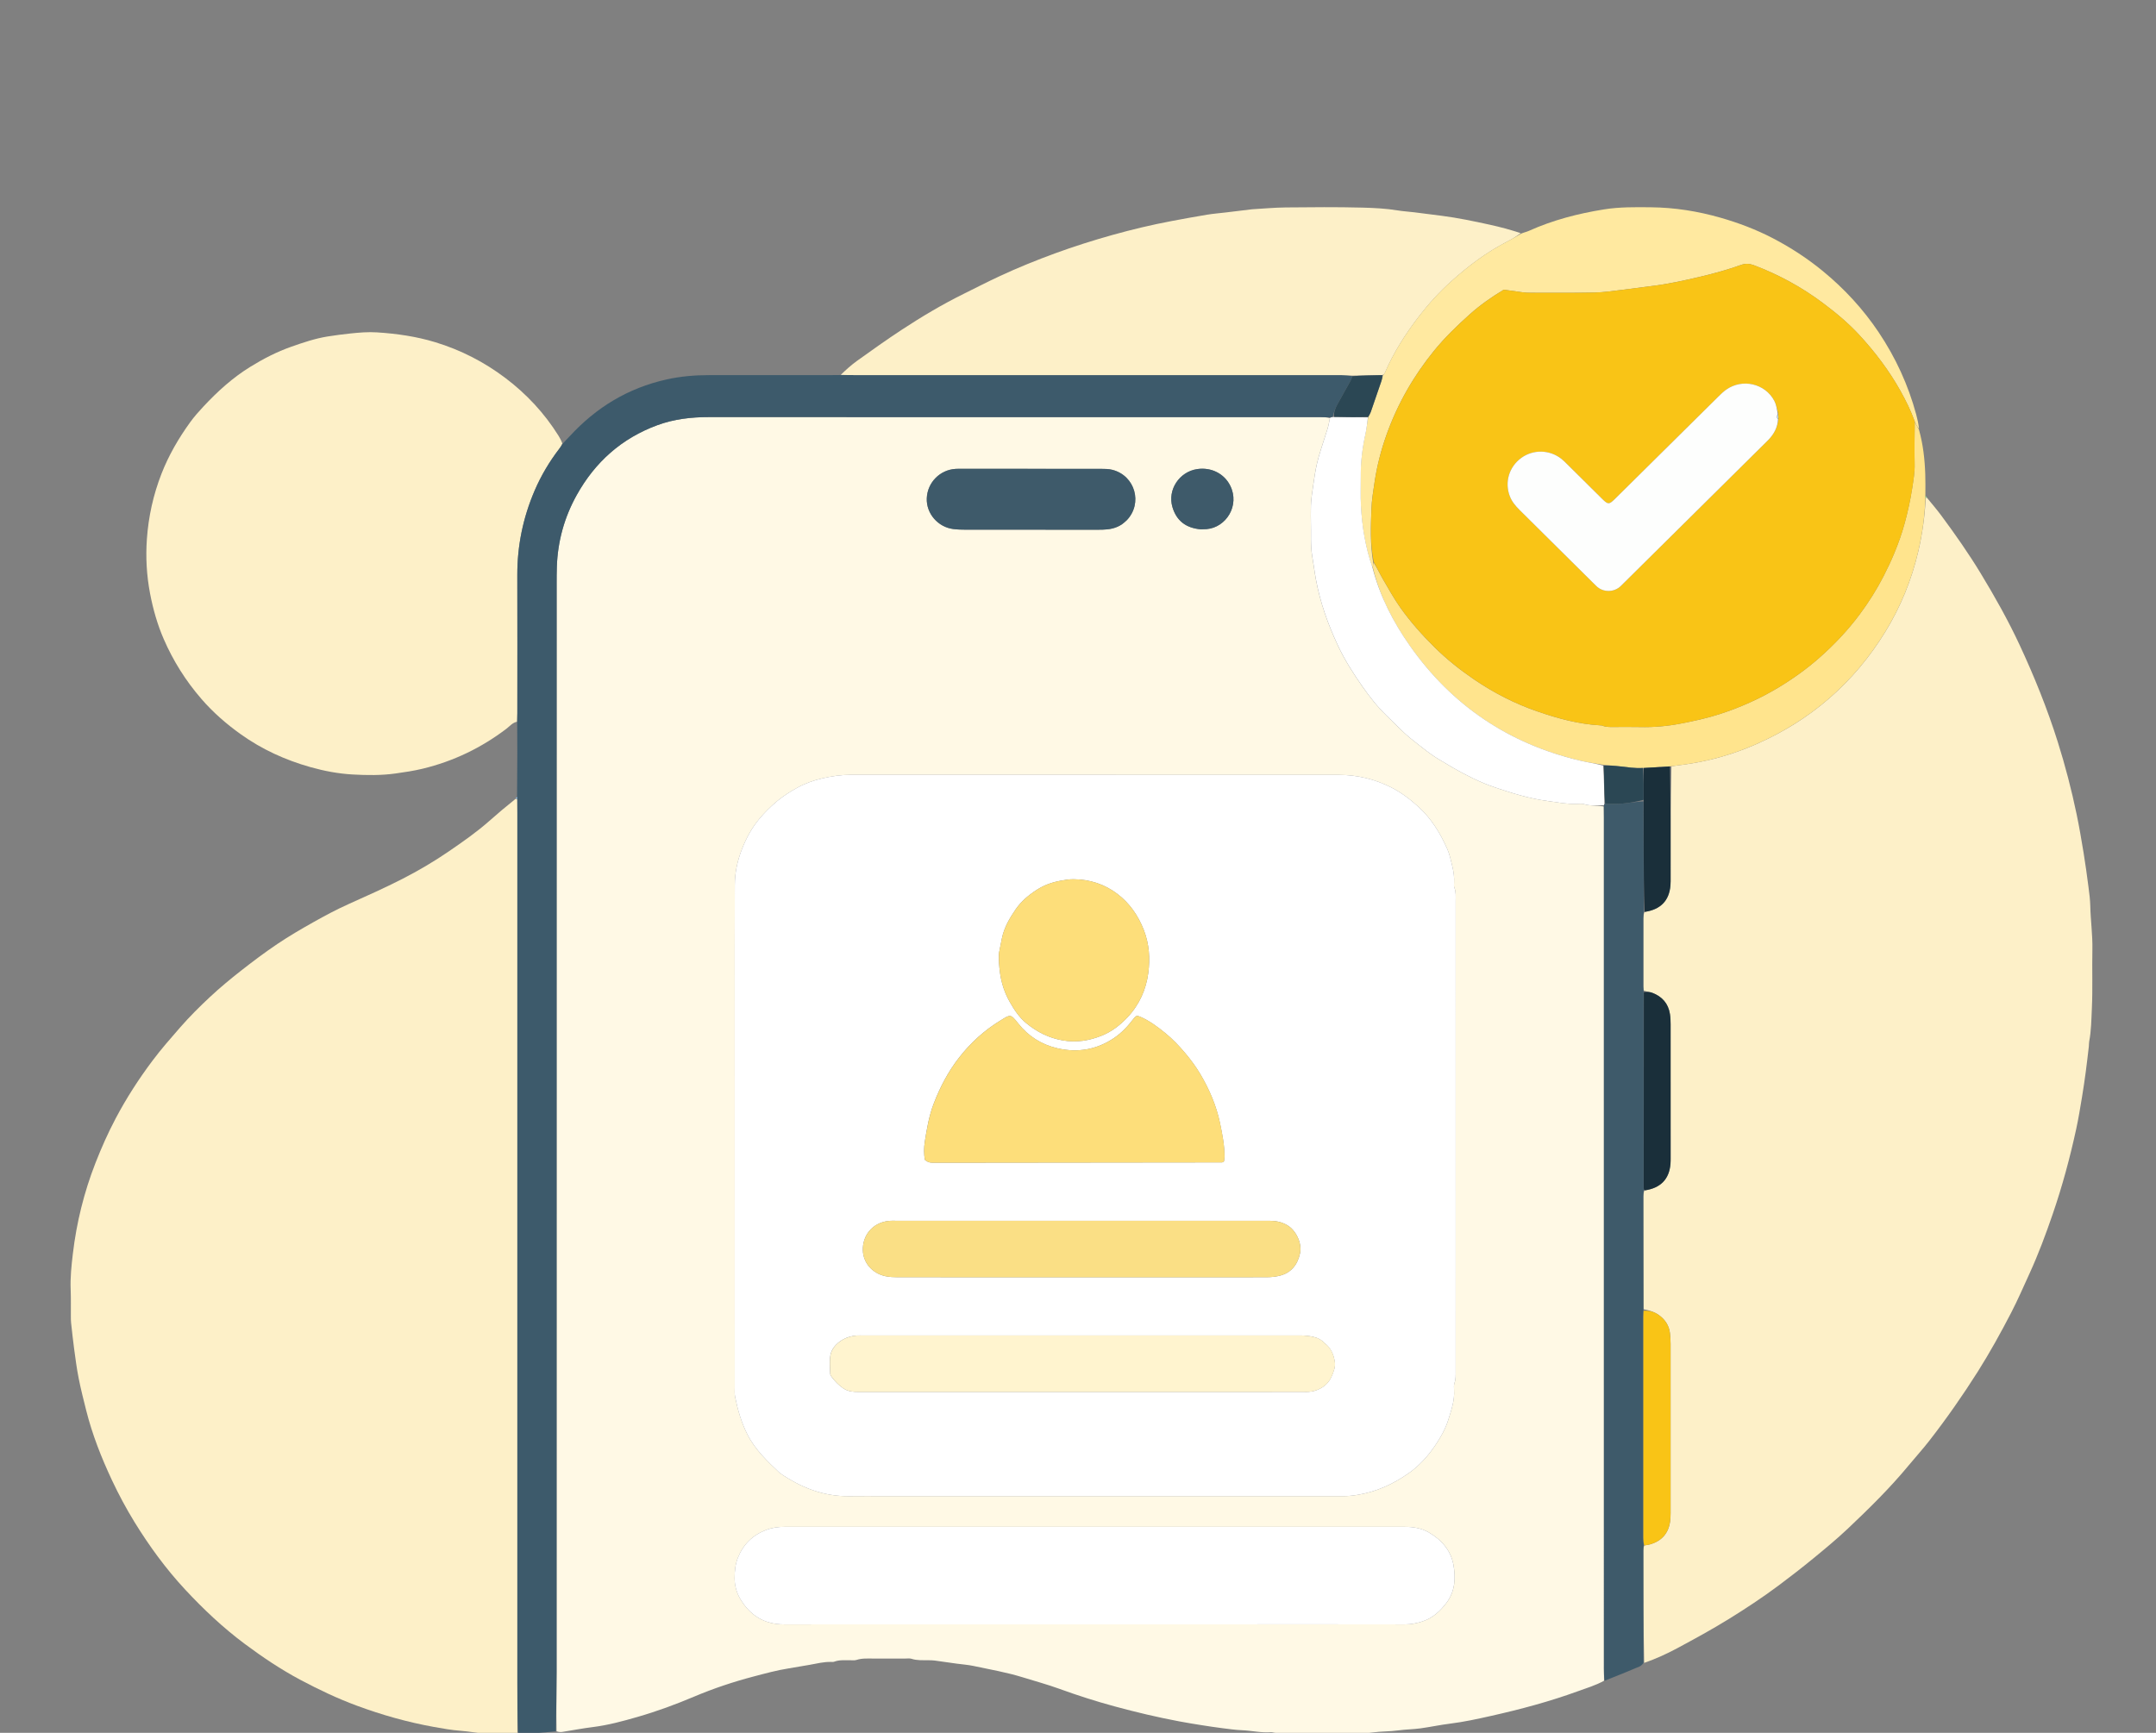 <svg width="204" height="164" viewBox="0 0 204 164" fill="none" xmlns="http://www.w3.org/2000/svg">
<rect x="0" y="0" width="204" height="164" fill="#808080" stroke="none"/>
<g clip-path="url(#clip0_53596_7946)">
<path d="M151.773 159.071C150.987 159.509 150.125 159.762 149.287 160.068C146.613 161.042 143.866 161.775 141.092 162.396C139.804 162.685 138.51 162.97 137.193 163.132C136.257 163.247 135.333 163.451 134.398 163.577C133.703 163.671 132.995 163.674 132.3 163.77C131.492 163.881 130.673 163.856 129.875 163.963C129.169 164.057 128.472 164.079 127.77 164.082C125.675 164.091 123.581 164.089 121.487 164.08C121.165 164.078 120.844 164.014 120.522 163.976C120.442 163.966 120.361 163.928 120.283 163.935C119.356 164.016 118.449 163.793 117.529 163.754C116.91 163.728 116.292 163.641 115.676 163.562C115.007 163.477 114.341 163.378 113.675 163.272C112.982 163.162 112.289 163.048 111.599 162.919C109.526 162.53 107.476 162.043 105.443 161.491C103.692 161.015 101.964 160.462 100.258 159.842C99.115 159.426 97.936 159.107 96.773 158.746C95.248 158.274 93.675 158.002 92.116 157.671C91.59 157.559 91.047 157.524 90.512 157.45C89.818 157.354 89.125 157.249 88.43 157.157C88.243 157.132 88.051 157.134 87.861 157.13C87.32 157.119 86.777 157.167 86.246 156.992C86.073 156.936 85.868 156.97 85.678 156.969C84.671 156.968 83.665 156.963 82.659 156.97C82.118 156.973 81.576 156.925 81.043 157.1C80.845 157.165 80.611 157.124 80.394 157.128C79.907 157.138 79.416 157.084 78.943 157.264C78.846 157.301 78.727 157.291 78.619 157.288C77.936 157.274 77.28 157.443 76.616 157.562C75.953 157.682 75.288 157.796 74.622 157.901C73.498 158.078 72.405 158.38 71.307 158.668C69.392 159.171 67.518 159.796 65.698 160.565C63.949 161.305 62.17 161.961 60.347 162.487C58.947 162.891 57.54 163.276 56.083 163.456C55.12 163.574 54.167 163.763 53.208 163.913C53.048 163.939 52.882 163.926 52.661 163.855C52.623 161.948 52.662 160.116 52.662 158.284C52.667 123.94 52.666 89.597 52.668 55.253C52.668 54.714 52.669 54.175 52.688 53.636C52.77 51.224 53.399 48.953 54.574 46.844C56.308 43.731 58.819 41.482 62.205 40.238C63.78 39.659 65.415 39.473 67.089 39.474C86.398 39.482 105.707 39.479 125.016 39.48C125.288 39.48 125.559 39.496 125.831 39.572C125.758 39.951 125.704 40.268 125.61 40.574C125.334 41.473 125.023 42.361 124.765 43.265C124.551 44.011 124.419 44.777 124.31 45.548C124.187 46.423 124.021 47.291 124.03 48.179C124.034 48.583 124.017 48.987 124.031 49.391C124.071 50.489 123.972 51.587 124.166 52.689C124.291 53.396 124.375 54.115 124.506 54.826C124.908 57.005 125.643 59.072 126.58 61.077C127.221 62.449 128.033 63.719 128.897 64.958C129.591 65.952 130.339 66.906 131.215 67.752C132.011 68.52 132.762 69.331 133.639 70.022C134.551 70.74 135.437 71.484 136.457 72.054C136.787 72.238 137.103 72.448 137.432 72.635C138.701 73.362 140.001 74.028 141.393 74.502C143.031 75.061 144.677 75.573 146.407 75.805C147.344 75.931 148.27 76.119 149.223 76.086C149.44 76.079 149.673 76.043 149.872 76.106C150.484 76.3 151.111 76.212 151.744 76.326C151.758 76.724 151.762 77.047 151.762 77.37C151.762 104.227 151.762 131.084 151.763 157.94C151.763 158.317 151.769 158.694 151.773 159.071ZM83.802 141.599C98.243 141.599 112.684 141.599 127.125 141.599C127.586 141.599 128.035 141.547 128.495 141.471C130.245 141.18 131.795 140.467 133.237 139.467C134.276 138.746 135.099 137.832 135.799 136.8C136.315 136.039 136.768 135.236 137.043 134.36C137.331 133.441 137.651 132.519 137.582 131.527C137.567 131.315 137.556 131.082 137.625 130.887C137.757 130.517 137.736 130.143 137.736 129.768C137.738 125.913 137.737 122.058 137.737 118.203C137.737 107.232 137.737 96.26 137.735 85.288C137.735 84.859 137.78 84.427 137.612 84.01C137.564 83.891 137.571 83.742 137.581 83.609C137.623 83.04 137.539 82.482 137.406 81.933C137.279 81.413 137.17 80.878 136.957 80.391C136.295 78.874 135.449 77.484 134.195 76.344C133.407 75.627 132.573 74.996 131.63 74.519C130.087 73.739 128.432 73.339 126.701 73.338C111.308 73.329 95.915 73.335 80.522 73.329C79.595 73.329 78.688 73.462 77.793 73.67C76.974 73.859 76.175 74.144 75.441 74.55C74.781 74.914 74.133 75.324 73.554 75.802C72.932 76.316 72.351 76.896 71.835 77.515C71.124 78.366 70.603 79.337 70.199 80.376C69.774 81.466 69.529 82.586 69.526 83.748C69.514 87.819 69.52 91.889 69.52 95.96C69.521 107.741 69.521 119.521 69.522 131.302C69.522 131.598 69.495 131.902 69.552 132.189C69.801 133.428 70.145 134.63 70.726 135.775C71.467 137.234 72.628 138.314 73.786 139.412C75.766 140.779 77.915 141.642 80.375 141.602C81.463 141.585 82.551 141.599 83.802 141.599ZM118.074 153.733C123.023 153.732 127.972 153.728 132.921 153.738C133.502 153.74 134.041 153.633 134.59 153.455C135.573 153.137 136.28 152.473 136.866 151.698C137.686 150.615 137.756 149.315 137.518 148.06C137.26 146.702 136.375 145.704 135.166 145.016C134.467 144.618 133.702 144.504 132.897 144.504C113.345 144.511 93.793 144.511 74.241 144.504C73.634 144.503 73.061 144.581 72.493 144.798C71.204 145.291 70.323 146.169 69.816 147.441C69.57 148.055 69.516 148.682 69.51 149.335C69.503 150.063 69.699 150.745 70.051 151.338C70.967 152.877 72.312 153.739 74.184 153.738C88.759 153.728 103.335 153.732 118.074 153.733ZM106.185 49.602C106.329 49.479 106.485 49.368 106.615 49.232C108.14 47.632 107.407 45.032 105.26 44.468C104.9 44.374 104.508 44.374 104.131 44.373C99.758 44.367 95.385 44.369 91.012 44.369C90.822 44.369 90.631 44.365 90.441 44.375C88.939 44.455 87.748 45.661 87.689 47.161C87.632 48.596 88.737 49.887 90.202 50.07C90.605 50.121 91.014 50.13 91.421 50.131C95.305 50.135 99.189 50.133 103.073 50.133C103.481 50.133 103.889 50.14 104.296 50.13C104.926 50.113 105.541 50.026 106.185 49.602ZM113.677 50.102C113.84 50.094 114.003 50.09 114.165 50.077C116.004 49.927 117.342 47.85 116.399 45.96C115.826 44.813 114.588 44.2 113.274 44.397C111.574 44.652 110.447 46.368 110.936 48.001C111.317 49.27 112.188 49.977 113.677 50.102Z" fill="#FFF9E5"/>
<path d="M182.315 47.093C182.773 47.659 183.252 48.209 183.684 48.793C185.002 50.573 186.274 52.386 187.421 54.278C188.751 56.472 190.009 58.708 191.092 61.033C192.481 64.017 193.712 67.064 194.701 70.203C195.413 72.462 196.009 74.753 196.491 77.071C196.742 78.279 196.95 79.498 197.149 80.716C197.327 81.802 197.474 82.892 197.616 83.983C197.693 84.569 197.769 85.158 197.782 85.747C197.812 87.119 198.009 88.481 197.981 89.858C197.942 91.718 198.018 93.581 197.932 95.438C197.883 96.479 197.878 97.533 197.679 98.567C197.649 98.724 197.663 98.889 197.644 99.05C197.55 99.849 197.46 100.649 197.353 101.446C197.245 102.244 197.131 103.042 196.998 103.836C196.829 104.842 196.668 105.851 196.451 106.848C195.857 109.584 195.128 112.284 194.217 114.934C193.569 116.819 192.874 118.688 192.044 120.504C191.472 121.754 190.927 123.019 190.295 124.239C189.315 126.13 188.286 127.995 187.146 129.801C185.717 132.063 184.186 134.25 182.546 136.362C181.933 137.15 181.258 137.89 180.622 138.66C178.846 140.813 176.858 142.768 174.833 144.683C173.793 145.666 172.685 146.58 171.578 147.489C170.513 148.364 169.422 149.21 168.317 150.036C166.777 151.187 165.172 152.245 163.534 153.256C161.965 154.225 160.348 155.106 158.724 155.979C157.719 156.52 156.687 156.993 155.572 157.38C155.497 153.789 155.494 150.269 155.494 146.749C155.494 146.589 155.513 146.428 155.586 146.264C155.808 146.229 155.971 146.208 156.126 146.164C157.23 145.845 157.871 145.121 158.027 143.99C158.063 143.724 158.072 143.453 158.072 143.185C158.075 137.851 158.075 132.518 158.071 127.185C158.071 126.835 158.051 126.484 158.007 126.138C157.915 125.431 157.545 124.881 156.97 124.467C156.541 124.159 156.052 124.012 155.513 123.908C155.498 120.297 155.495 116.762 155.494 113.227C155.494 113.04 155.521 112.854 155.601 112.665C157.128 112.446 157.94 111.598 158.059 110.157C158.074 109.97 158.073 109.781 158.073 109.593C158.074 105.373 158.075 101.152 158.071 96.931C158.071 96.61 158.058 96.285 158.008 95.968C157.854 94.975 157.268 94.314 156.336 93.961C156.089 93.868 155.807 93.862 155.528 93.744C155.508 93.567 155.494 93.46 155.494 93.354C155.492 91.218 155.491 89.082 155.494 86.946C155.494 86.734 155.522 86.521 155.603 86.306C157.124 86.089 157.938 85.241 158.057 83.803C158.079 83.537 158.073 83.267 158.073 82.999C158.075 79.511 158.076 76.022 158.149 72.525C158.545 72.472 158.867 72.424 159.189 72.382C161.601 72.072 163.92 71.42 166.139 70.447C171.334 68.171 175.419 64.624 178.375 59.814C179.841 57.43 180.882 54.873 181.517 52.148C181.903 50.489 182.121 48.815 182.222 47.117C182.254 47.115 182.315 47.093 182.315 47.093Z" fill="#FDF0C8"/>
<path d="M48.957 164.084C47.951 164.08 46.944 164.108 45.94 164.061C45.159 164.024 44.383 163.867 43.602 163.809C42.734 163.744 41.882 163.592 41.03 163.438C38.543 162.988 36.124 162.304 33.754 161.426C31.915 160.745 30.155 159.906 28.432 158.991C26.588 158.011 24.858 156.848 23.184 155.603C21.112 154.061 19.243 152.298 17.495 150.414C15.691 148.47 14.133 146.334 12.742 144.077C11.947 142.787 11.235 141.456 10.593 140.089C9.597 137.964 8.736 135.786 8.162 133.507C7.906 132.491 7.647 131.475 7.444 130.448C7.261 129.528 7.141 128.595 7.015 127.665C6.903 126.841 6.817 126.013 6.726 125.187C6.706 125 6.706 124.81 6.705 124.622C6.699 123.759 6.721 122.896 6.686 122.035C6.64 120.9 6.763 119.771 6.894 118.656C7.241 115.711 7.95 112.845 9.032 110.071C9.592 108.638 10.214 107.236 10.932 105.876C11.952 103.94 13.136 102.105 14.452 100.355C15.263 99.276 16.152 98.261 17.041 97.243C17.933 96.222 18.89 95.268 19.878 94.347C20.805 93.482 21.785 92.668 22.784 91.885C23.911 91.001 25.059 90.137 26.247 89.338C27.347 88.599 28.495 87.927 29.652 87.278C30.738 86.668 31.841 86.076 32.977 85.567C34.685 84.8 36.394 84.039 38.06 83.188C39.583 82.411 41.054 81.543 42.462 80.579C43.777 79.677 45.09 78.765 46.288 77.706C47.078 77.007 47.883 76.327 48.769 75.618C48.856 75.597 48.934 75.602 48.941 75.677C48.951 76.13 48.954 76.507 48.954 76.884C48.954 104.307 48.954 131.731 48.954 159.154C48.954 160.798 48.956 162.441 48.957 164.084Z" fill="#FDF0C8"/>
<path d="M48.926 68.306C48.5 68.385 48.238 68.726 47.923 68.966C45.542 70.779 42.899 72.051 39.984 72.754C39.144 72.957 38.287 73.084 37.427 73.204C36.069 73.394 34.712 73.375 33.362 73.299C32.013 73.223 30.677 72.97 29.369 72.601C26.997 71.932 24.786 70.923 22.785 69.494C21.418 68.519 20.163 67.426 19.055 66.146C17.57 64.431 16.387 62.546 15.492 60.484C14.892 59.1 14.481 57.649 14.197 56.162C13.873 54.459 13.777 52.74 13.898 51.021C14.047 48.896 14.504 46.824 15.283 44.829C15.964 43.085 16.899 41.479 17.992 39.964C18.369 39.441 18.804 38.954 19.245 38.48C20.576 37.051 22.014 35.746 23.689 34.713C24.915 33.956 26.188 33.299 27.549 32.819C28.674 32.423 29.803 32.039 30.987 31.847C31.709 31.73 32.432 31.639 33.16 31.561C34 31.472 34.839 31.402 35.676 31.457C37.544 31.578 39.388 31.841 41.189 32.389C43.606 33.125 45.816 34.262 47.815 35.772C49.815 37.283 51.509 39.1 52.84 41.231C52.968 41.437 53.087 41.647 53.208 41.968C53.109 42.211 53.015 42.343 52.917 42.471C51.978 43.698 51.194 45.014 50.586 46.431C49.49 48.987 48.94 51.649 48.947 54.43C48.96 58.787 48.951 63.144 48.949 67.501C48.949 67.769 48.934 68.038 48.926 68.306Z" fill="#FDF0C8"/>
<path d="M48.936 68.383C48.935 68.038 48.95 67.769 48.95 67.501C48.952 63.144 48.961 58.787 48.948 54.43C48.94 51.649 49.491 48.987 50.587 46.432C51.195 45.014 51.979 43.698 52.917 42.471C53.016 42.343 53.109 42.211 53.216 42.027C53.454 41.744 53.689 41.523 53.906 41.286C56.405 38.562 59.43 36.722 63.071 35.912C64.401 35.616 65.749 35.502 67.109 35.503C70.882 35.504 74.655 35.503 78.428 35.502C78.726 35.502 79.025 35.496 79.474 35.493C80.005 35.495 80.386 35.499 80.766 35.499C96.145 35.499 111.524 35.499 126.903 35.501C127.255 35.501 127.606 35.533 127.955 35.605C127.903 35.781 127.865 35.907 127.802 36.02C127.377 36.785 126.939 37.541 126.524 38.311C126.337 38.66 126.185 39.029 126.109 39.452C125.981 39.481 125.906 39.493 125.832 39.504C125.561 39.496 125.289 39.48 125.018 39.48C105.709 39.479 86.4 39.482 67.091 39.474C65.416 39.473 63.782 39.658 62.206 40.237C58.82 41.481 56.309 43.731 54.575 46.843C53.4 48.952 52.771 51.223 52.689 53.636C52.671 54.174 52.67 54.714 52.67 55.253C52.668 89.596 52.668 123.94 52.664 158.283C52.664 160.116 52.625 161.948 52.593 163.856C51.423 163.991 50.264 164.051 49.03 164.098C48.953 162.441 48.951 160.798 48.951 159.155C48.951 131.731 48.951 104.308 48.951 76.884C48.951 76.507 48.947 76.13 48.949 75.632C48.943 75.48 48.935 75.45 48.926 75.42C48.934 74.033 48.944 72.647 48.948 71.26C48.951 70.327 48.946 69.393 48.936 68.383Z" fill="#3D5A6B"/>
<path d="M127.959 35.551C127.608 35.534 127.256 35.502 126.905 35.502C111.526 35.499 96.147 35.5 80.768 35.499C80.387 35.499 80.007 35.496 79.551 35.48C80.017 35.022 80.538 34.549 81.106 34.142C82.492 33.15 83.879 32.157 85.304 31.222C87.206 29.974 89.161 28.809 91.205 27.799C92.347 27.235 93.479 26.65 94.634 26.114C96.33 25.327 98.064 24.626 99.821 23.981C101.604 23.327 103.412 22.756 105.24 22.243C107.092 21.724 108.963 21.278 110.854 20.921C111.971 20.711 113.089 20.505 114.21 20.32C114.797 20.224 115.393 20.177 115.984 20.107C116.763 20.013 117.541 19.918 118.32 19.824C118.374 19.817 118.428 19.808 118.482 19.805C119.537 19.744 120.593 19.644 121.649 19.633C124.068 19.609 126.489 19.586 128.907 19.649C130.012 19.678 131.126 19.731 132.225 19.911C132.759 19.999 133.301 20.029 133.839 20.095C134.698 20.2 135.556 20.313 136.415 20.423C137.948 20.619 139.458 20.938 140.965 21.268C141.943 21.482 142.91 21.741 143.888 22.066C143.469 22.39 143.05 22.64 142.617 22.862C140.651 23.87 138.907 25.188 137.279 26.658C136.175 27.655 135.177 28.753 134.269 29.934C132.98 31.608 131.856 33.377 131.021 35.318C130.991 35.389 130.921 35.443 130.795 35.503C129.799 35.518 128.879 35.534 127.959 35.551Z" fill="#FDF0C8"/>
<path d="M155.53 112.667C155.516 112.854 155.489 113.04 155.489 113.227C155.489 116.762 155.493 120.297 155.5 123.983C155.499 124.295 155.491 124.456 155.491 124.618C155.49 131.592 155.49 138.567 155.491 145.542C155.491 145.784 155.509 146.026 155.519 146.268C155.508 146.428 155.489 146.589 155.489 146.749C155.489 150.269 155.492 153.79 155.507 157.386C155.386 157.552 155.263 157.666 155.118 157.728C154.046 158.18 152.969 158.623 151.832 159.07C151.767 158.695 151.761 158.318 151.761 157.941C151.76 131.084 151.76 104.227 151.76 77.371C151.76 77.047 151.756 76.724 151.759 76.284C151.773 76.137 151.784 76.108 151.868 76.081C152.476 76.074 153.012 76.099 153.541 76.051C154.198 75.991 154.849 75.87 155.507 75.85C155.513 77.32 155.514 78.715 155.517 80.111C155.521 82.177 155.527 84.243 155.532 86.308C155.517 86.521 155.489 86.734 155.489 86.947C155.486 89.082 155.487 91.218 155.488 93.354C155.489 93.46 155.503 93.567 155.517 93.824C155.522 100.126 155.521 106.276 155.52 112.426C155.52 112.506 155.527 112.587 155.53 112.667Z" fill="#3E5A6A"/>
<path d="M130.866 35.503C130.917 35.442 130.987 35.388 131.017 35.317C131.852 33.376 132.976 31.607 134.264 29.933C135.172 28.752 136.171 27.654 137.275 26.657C138.903 25.187 140.647 23.869 142.613 22.861C143.046 22.639 143.465 22.389 143.928 22.11C144.198 21.997 144.44 21.949 144.659 21.851C146.926 20.831 149.31 20.213 151.757 19.82C153.239 19.581 154.736 19.602 156.23 19.618C158.469 19.642 160.66 19.991 162.808 20.608C164.508 21.096 166.155 21.721 167.724 22.535C169.414 23.413 171 24.445 172.471 25.652C174.517 27.33 176.289 29.254 177.757 31.444C179.361 33.839 180.553 36.428 181.306 39.21C181.426 39.651 181.522 40.097 181.577 40.572C181.406 40.383 181.289 40.163 181.169 39.887C180.793 38.847 180.331 37.908 179.815 36.988C178.74 35.069 177.425 33.328 175.937 31.714C174.89 30.578 173.703 29.59 172.464 28.665C170.456 27.164 168.274 25.974 165.92 25.089C165.513 24.936 165.147 24.926 164.737 25.072C163.485 25.519 162.205 25.875 160.91 26.181C159.353 26.551 157.793 26.893 156.201 27.081C155.313 27.186 154.429 27.321 153.541 27.425C152.654 27.528 151.765 27.669 150.874 27.687C148.862 27.729 146.849 27.707 144.837 27.708C144.593 27.708 144.346 27.698 144.104 27.668C143.489 27.59 142.876 27.499 142.285 27.417C141.112 28.121 140.024 28.887 139.038 29.773C137.851 30.84 136.702 31.949 135.691 33.193C133.746 35.585 132.239 38.218 131.204 41.113C130.687 42.561 130.3 44.045 130.07 45.564C129.937 46.44 129.791 47.321 129.76 48.204C129.704 49.844 129.639 51.49 129.922 53.185C129.912 53.421 129.909 53.592 129.86 53.725C129.189 51.796 128.874 49.849 128.767 47.87C128.717 46.934 128.759 45.993 128.751 45.055C128.739 43.686 128.911 42.339 129.208 41.003C129.318 40.51 129.357 40.002 129.464 39.457C129.569 39.27 129.653 39.132 129.705 38.983C130.038 38.028 130.366 37.071 130.691 36.113C130.759 35.913 130.808 35.707 130.866 35.503Z" fill="#FFE9A0"/>
<path d="M129.906 53.765C129.909 53.593 129.913 53.422 129.963 53.22C130.294 53.742 130.557 54.307 130.868 54.843C131.397 55.75 131.907 56.674 132.514 57.528C133.467 58.87 134.561 60.097 135.736 61.259C136.894 62.404 138.157 63.406 139.502 64.321C141.349 65.577 143.323 66.589 145.431 67.319C147.374 67.992 149.358 68.536 151.432 68.65C151.486 68.653 151.545 68.651 151.593 68.671C152.009 68.844 152.448 68.801 152.881 68.803C153.643 68.807 154.405 68.79 155.166 68.809C156.471 68.843 157.761 68.726 159.041 68.479C160.289 68.238 161.531 67.97 162.742 67.576C164.683 66.944 166.536 66.117 168.282 65.065C169.65 64.239 170.949 63.307 172.143 62.256C173.565 61.004 174.867 59.623 175.993 58.102C176.826 56.976 177.579 55.788 178.218 54.539C178.586 53.82 178.932 53.087 179.241 52.342C179.622 51.423 179.954 50.488 180.217 49.524C180.52 48.409 180.768 47.283 180.94 46.147C181.053 45.41 181.18 44.667 181.161 43.906C181.128 42.586 181.164 41.265 181.171 39.944C181.289 40.164 181.407 40.384 181.565 40.639C181.963 42.052 182.118 43.457 182.168 44.876C182.19 45.516 182.182 46.158 182.177 46.915C182.173 47.06 182.18 47.089 182.186 47.118C182.117 48.815 181.899 50.489 181.513 52.148C180.878 54.873 179.837 57.43 178.371 59.814C175.415 64.624 171.33 68.171 166.135 70.447C163.916 71.42 161.597 72.072 159.185 72.382C158.863 72.423 158.541 72.472 158.079 72.527C157.134 72.587 156.329 72.636 155.45 72.682C154.669 72.727 153.974 72.611 153.276 72.532C152.768 72.474 152.257 72.436 151.68 72.383C150.892 72.245 150.163 72.145 149.451 71.975C142.715 70.367 137.351 66.745 133.394 61.111C131.817 58.865 130.567 56.448 129.906 53.765Z" fill="#FFE48D"/>
<path d="M48.891 75.439C48.934 75.451 48.943 75.481 48.941 75.558C48.93 75.604 48.852 75.598 48.813 75.595C48.789 75.54 48.816 75.495 48.891 75.439Z" fill="#8BB9E4"/>
<path d="M182.223 47.116C182.184 47.089 182.178 47.06 182.188 46.99C182.249 46.962 182.278 46.99 182.303 47.064C182.315 47.093 182.255 47.114 182.223 47.116Z" fill="#97EA98"/>
<path d="M83.72 141.599C82.55 141.599 81.462 141.584 80.375 141.602C77.915 141.641 75.766 140.779 73.785 139.412C72.628 138.314 71.467 137.233 70.726 135.775C70.144 134.63 69.8 133.428 69.552 132.188C69.495 131.902 69.522 131.597 69.522 131.301C69.521 119.521 69.52 107.74 69.52 95.96C69.52 91.889 69.514 87.819 69.526 83.748C69.529 82.586 69.774 81.466 70.198 80.375C70.602 79.337 71.124 78.365 71.834 77.514C72.351 76.895 72.932 76.316 73.554 75.802C74.133 75.323 74.781 74.914 75.44 74.549C76.174 74.144 76.974 73.859 77.793 73.669C78.687 73.462 79.595 73.329 80.522 73.329C95.915 73.334 111.308 73.329 126.701 73.338C128.431 73.339 130.087 73.739 131.63 74.519C132.573 74.996 133.407 75.627 134.195 76.344C135.449 77.484 136.294 78.874 136.957 80.391C137.169 80.878 137.278 81.413 137.405 81.933C137.539 82.481 137.623 83.039 137.581 83.609C137.571 83.742 137.564 83.89 137.612 84.009C137.78 84.427 137.735 84.859 137.735 85.288C137.737 96.259 137.737 107.231 137.737 118.203C137.737 122.058 137.737 125.913 137.735 129.768C137.735 130.143 137.756 130.516 137.625 130.887C137.556 131.082 137.566 131.314 137.581 131.527C137.651 132.519 137.331 133.441 137.042 134.36C136.767 135.236 136.315 136.038 135.799 136.799C135.098 137.831 134.276 138.746 133.237 139.466C131.795 140.466 130.245 141.179 128.494 141.47C128.035 141.547 127.585 141.598 127.125 141.598C112.684 141.599 98.243 141.599 83.72 141.599ZM89.2 110.042C98.007 110.034 106.815 110.025 115.622 110.013C115.669 110.013 115.715 109.967 115.811 109.916C115.826 109.793 115.862 109.639 115.862 109.485C115.867 108.405 115.656 107.35 115.438 106.302C115.095 104.655 114.433 103.117 113.582 101.671C113.16 100.955 112.656 100.277 112.119 99.641C111.547 98.964 110.93 98.319 110.236 97.756C109.52 97.176 108.785 96.625 107.934 96.249C107.576 96.092 107.486 96.111 107.249 96.424C106.724 97.118 106.13 97.754 105.41 98.24C103.779 99.34 101.974 99.659 100.055 99.213C98.552 98.865 97.294 98.072 96.351 96.87C95.606 95.921 95.594 96.011 94.657 96.584C93.144 97.508 91.848 98.684 90.756 100.083C89.716 101.414 88.948 102.886 88.347 104.451C87.901 105.614 87.694 106.834 87.504 108.052C87.415 108.627 87.411 109.227 87.51 109.771C87.743 109.986 87.975 110.041 88.226 110.041C88.498 110.041 88.77 110.042 89.2 110.042ZM125.331 127.113C125.047 126.807 124.709 126.627 124.29 126.53C123.861 126.43 123.438 126.391 123.003 126.391C109.218 126.393 95.433 126.393 81.647 126.393C81.457 126.393 81.266 126.384 81.077 126.396C80.553 126.43 80.047 126.588 79.621 126.858C79.115 127.179 78.681 127.658 78.573 128.252C78.469 128.823 78.541 129.426 78.551 130.015C78.553 130.114 78.62 130.223 78.683 130.307C79.011 130.739 79.377 131.131 79.841 131.427C80.273 131.703 80.748 131.736 81.246 131.736C95.303 131.731 109.36 131.732 123.417 131.732C123.553 131.732 123.69 131.743 123.825 131.728C124.011 131.708 124.202 131.687 124.38 131.633C125.146 131.4 125.724 130.953 126.027 130.195C126.198 129.768 126.379 129.344 126.296 128.87C126.181 128.222 125.979 127.616 125.331 127.113ZM108.118 115.542C100.422 115.542 92.725 115.541 85.029 115.542C84.703 115.542 84.373 115.519 84.051 115.557C82.537 115.732 81.6 116.938 81.643 118.338C81.68 119.543 82.557 120.516 83.769 120.78C84.161 120.865 84.576 120.878 84.98 120.879C94.281 120.884 103.582 120.883 112.883 120.883C115.222 120.883 117.561 120.888 119.9 120.877C120.276 120.875 120.661 120.837 121.027 120.752C122.162 120.489 122.774 119.706 123.007 118.626C123.218 117.645 122.614 116.44 121.82 115.967C121.283 115.647 120.724 115.537 120.112 115.538C116.168 115.546 112.225 115.542 108.118 115.542ZM94.504 90.296C94.5 90.886 94.537 91.467 94.618 92.057C94.755 93.063 95.065 93.992 95.564 94.863C95.98 95.589 96.442 96.292 97.097 96.83C98.113 97.664 99.238 98.241 100.573 98.468C101.856 98.686 103.05 98.492 104.221 98.027C105.165 97.652 105.953 97.048 106.654 96.311C107.797 95.112 108.444 93.662 108.652 92.072C108.829 90.718 108.744 89.346 108.229 88.022C107.696 86.652 106.891 85.49 105.731 84.605C104.519 83.681 103.108 83.221 101.571 83.213C101.143 83.21 100.71 83.284 100.287 83.365C99.511 83.513 98.78 83.776 98.108 84.21C97.328 84.714 96.628 85.293 96.102 86.062C95.521 86.912 95.004 87.791 94.798 88.815C94.708 89.261 94.614 89.706 94.504 90.296Z" fill="white"/>
<path d="M117.99 153.732C103.333 153.732 88.757 153.728 74.182 153.737C72.31 153.739 70.965 152.877 70.049 151.337C69.697 150.745 69.501 150.063 69.508 149.335C69.514 148.681 69.569 148.055 69.814 147.44C70.321 146.169 71.203 145.291 72.491 144.798C73.059 144.581 73.632 144.503 74.24 144.503C93.791 144.511 113.343 144.511 132.895 144.504C133.7 144.504 134.465 144.618 135.164 145.016C136.373 145.704 137.258 146.702 137.516 148.059C137.755 149.315 137.684 150.614 136.865 151.698C136.278 152.473 135.571 153.137 134.589 153.455C134.039 153.632 133.5 153.739 132.919 153.738C127.97 153.727 123.021 153.732 117.99 153.732Z" fill="white"/>
<path d="M129.867 53.726C130.573 56.448 131.824 58.865 133.401 61.111C137.357 66.745 142.721 70.367 149.458 71.975C150.17 72.145 150.899 72.245 151.691 72.456C151.775 73.716 151.789 74.897 151.802 76.079C151.792 76.108 151.781 76.137 151.754 76.209C151.117 76.213 150.49 76.3 149.878 76.106C149.679 76.043 149.446 76.079 149.229 76.086C148.276 76.12 147.35 75.932 146.412 75.806C144.683 75.573 143.036 75.061 141.398 74.503C140.007 74.028 138.707 73.363 137.437 72.636C137.109 72.448 136.793 72.238 136.463 72.054C135.443 71.485 134.557 70.74 133.645 70.022C132.768 69.331 132.017 68.52 131.221 67.752C130.345 66.907 129.596 65.952 128.903 64.958C128.039 63.719 127.227 62.449 126.586 61.077C125.649 59.072 124.913 57.005 124.512 54.826C124.381 54.115 124.297 53.397 124.172 52.689C123.977 51.587 124.076 50.489 124.037 49.391C124.023 48.987 124.04 48.583 124.036 48.179C124.027 47.291 124.193 46.423 124.316 45.548C124.425 44.777 124.557 44.011 124.771 43.265C125.029 42.361 125.34 41.473 125.616 40.574C125.709 40.268 125.764 39.951 125.837 39.572C125.91 39.494 125.985 39.482 126.187 39.47C127.355 39.48 128.395 39.491 129.435 39.501C129.364 40.003 129.324 40.511 129.215 41.005C128.918 42.341 128.746 43.687 128.758 45.056C128.766 45.995 128.724 46.936 128.774 47.872C128.881 49.85 129.196 51.798 129.867 53.726Z" fill="white"/>
<path d="M106.14 49.636C105.547 50.026 104.931 50.113 104.301 50.13C103.894 50.14 103.486 50.133 103.078 50.133C99.194 50.133 95.31 50.135 91.426 50.131C91.019 50.13 90.61 50.121 90.207 50.07C88.742 49.887 87.637 48.596 87.694 47.161C87.753 45.661 88.944 44.455 90.446 44.375C90.636 44.365 90.826 44.37 91.017 44.37C95.39 44.369 99.763 44.367 104.136 44.373C104.513 44.374 104.905 44.374 105.266 44.469C107.412 45.033 108.145 47.633 106.62 49.232C106.49 49.368 106.334 49.479 106.14 49.636Z" fill="#3E5A6A"/>
<path d="M113.607 50.097C112.191 49.977 111.32 49.269 110.939 48C110.45 46.368 111.577 44.651 113.277 44.396C114.591 44.199 115.83 44.813 116.402 45.959C117.345 47.85 116.007 49.926 114.168 50.077C114.006 50.09 113.843 50.093 113.607 50.097Z" fill="#3E5A6A"/>
<path d="M155.583 146.264C155.511 146.025 155.493 145.783 155.493 145.541C155.492 138.566 155.492 131.592 155.493 124.617C155.493 124.456 155.501 124.294 155.513 124.058C156.048 124.012 156.538 124.158 156.967 124.467C157.542 124.881 157.912 125.431 158.003 126.137C158.048 126.483 158.068 126.835 158.068 127.184C158.072 132.518 158.071 137.851 158.069 143.185C158.069 143.453 158.06 143.724 158.023 143.99C157.868 145.121 157.227 145.845 156.123 146.163C155.967 146.208 155.805 146.229 155.583 146.264Z" fill="#F9C416"/>
<path d="M155.603 112.665C155.534 112.586 155.527 112.506 155.527 112.425C155.528 106.275 155.529 100.125 155.537 93.895C155.809 93.861 156.09 93.867 156.338 93.961C157.27 94.314 157.856 94.975 158.01 95.967C158.06 96.284 158.073 96.609 158.073 96.931C158.077 101.151 158.076 105.372 158.075 109.593C158.075 109.781 158.076 109.97 158.061 110.157C157.942 111.598 157.13 112.446 155.603 112.665Z" fill="#1A2F3A"/>
<path d="M155.529 72.685C156.334 72.635 157.139 72.586 158.01 72.535C158.076 76.021 158.076 79.509 158.074 82.998C158.074 83.266 158.08 83.535 158.058 83.802C157.939 85.24 157.125 86.088 155.603 86.305C155.533 84.241 155.527 82.175 155.523 80.109C155.52 78.714 155.519 77.319 155.52 75.771C155.525 74.641 155.527 73.663 155.529 72.685Z" fill="#1A2F3A"/>
<path d="M129.464 39.457C128.387 39.49 127.347 39.48 126.233 39.452C126.181 39.029 126.333 38.66 126.521 38.311C126.936 37.542 127.374 36.785 127.798 36.02C127.861 35.907 127.9 35.781 127.952 35.605C128.874 35.534 129.794 35.517 130.79 35.502C130.807 35.708 130.758 35.914 130.69 36.114C130.365 37.072 130.037 38.029 129.704 38.984C129.652 39.133 129.569 39.271 129.464 39.457Z" fill="#2B4754"/>
<path d="M155.456 72.682C155.529 73.663 155.527 74.642 155.518 75.697C154.857 75.869 154.206 75.99 153.549 76.05C153.02 76.098 152.483 76.073 151.876 76.08C151.789 74.897 151.775 73.716 151.758 72.461C152.264 72.435 152.774 72.473 153.283 72.531C153.981 72.61 154.675 72.727 155.456 72.682Z" fill="#2B4754"/>
<path d="M181.173 39.888C181.168 41.264 181.132 42.586 181.165 43.906C181.185 44.667 181.057 45.409 180.945 46.146C180.772 47.282 180.524 48.409 180.221 49.524C179.958 50.488 179.626 51.423 179.245 52.341C178.936 53.087 178.59 53.82 178.222 54.539C177.583 55.788 176.83 56.975 175.997 58.102C174.871 59.623 173.569 61.004 172.147 62.255C170.953 63.307 169.654 64.239 168.286 65.064C166.54 66.117 164.687 66.944 162.746 67.575C161.535 67.969 160.293 68.237 159.045 68.479C157.765 68.726 156.475 68.842 155.17 68.809C154.409 68.789 153.647 68.807 152.885 68.803C152.452 68.801 152.014 68.844 151.597 68.671C151.549 68.651 151.49 68.653 151.436 68.65C149.362 68.536 147.378 67.992 145.435 67.319C143.328 66.589 141.353 65.576 139.506 64.321C138.161 63.406 136.899 62.404 135.74 61.259C134.565 60.096 133.471 58.869 132.518 57.528C131.911 56.673 131.401 55.75 130.873 54.842C130.561 54.306 130.299 53.742 129.973 53.156C129.643 51.491 129.709 49.845 129.765 48.205C129.795 47.322 129.942 46.441 130.074 45.565C130.304 44.046 130.691 42.562 131.209 41.114C132.243 38.219 133.75 35.586 135.695 33.194C136.706 31.95 137.855 30.841 139.043 29.774C140.028 28.888 141.116 28.122 142.29 27.418C142.88 27.5 143.494 27.591 144.109 27.669C144.351 27.699 144.597 27.709 144.841 27.709C146.854 27.709 148.867 27.73 150.878 27.688C151.769 27.669 152.658 27.529 153.545 27.426C154.433 27.322 155.318 27.188 156.205 27.082C157.797 26.894 159.358 26.552 160.914 26.183C162.209 25.875 163.489 25.52 164.742 25.073C165.151 24.927 165.518 24.937 165.924 25.09C168.278 25.975 170.46 27.165 172.469 28.666C173.707 29.591 174.894 30.579 175.941 31.715C177.429 33.329 178.745 35.07 179.819 36.989C180.335 37.909 180.798 38.848 181.173 39.888ZM168.25 39.086C168.132 38.702 168.071 38.288 167.886 37.939C167.016 36.291 164.867 35.796 163.335 36.877C163.05 37.079 162.797 37.33 162.548 37.577C159.296 40.792 156.049 44.012 152.798 47.227C152.255 47.763 152.151 47.761 151.607 47.225C150.508 46.143 149.417 45.053 148.321 43.969C148.128 43.779 147.939 43.582 147.727 43.416C146.614 42.546 145.058 42.52 143.937 43.344C142.792 44.185 142.355 45.628 142.853 46.947C143.048 47.462 143.39 47.876 143.779 48.261C146.107 50.563 148.429 52.871 150.753 55.177C150.849 55.272 150.948 55.365 151.043 55.461C151.656 56.08 152.74 56.099 153.389 55.433C153.521 55.298 153.658 55.167 153.793 55.033C158.157 50.712 162.521 46.39 166.885 42.068C167.039 41.916 167.196 41.766 167.345 41.609C167.864 41.064 168.202 40.436 168.284 39.604C168.27 39.474 168.255 39.343 168.25 39.086Z" fill="#F9C416"/>
<path d="M89.126 110.042C88.775 110.042 88.503 110.041 88.231 110.041C87.98 110.041 87.748 109.986 87.515 109.771C87.416 109.227 87.42 108.627 87.509 108.052C87.699 106.833 87.906 105.613 88.352 104.451C88.953 102.885 89.721 101.414 90.761 100.083C91.853 98.684 93.149 97.508 94.662 96.583C95.599 96.011 95.612 95.921 96.356 96.87C97.299 98.072 98.557 98.865 100.06 99.213C101.979 99.658 103.784 99.339 105.415 98.239C106.135 97.754 106.729 97.118 107.254 96.424C107.491 96.111 107.581 96.091 107.939 96.249C108.79 96.625 109.525 97.175 110.241 97.756C110.935 98.319 111.552 98.963 112.124 99.64C112.661 100.277 113.165 100.955 113.586 101.671C114.438 103.117 115.1 104.655 115.443 106.302C115.661 107.35 115.872 108.405 115.867 109.484C115.867 109.639 115.831 109.793 115.816 109.916C115.72 109.967 115.674 110.013 115.627 110.013C106.82 110.025 98.013 110.033 89.126 110.042Z" fill="#FDDE7A"/>
<path d="M125.38 127.156C125.985 127.617 126.188 128.222 126.302 128.871C126.386 129.345 126.204 129.769 126.034 130.195C125.73 130.954 125.152 131.401 124.387 131.633C124.208 131.688 124.018 131.708 123.831 131.729C123.696 131.743 123.559 131.732 123.423 131.732C109.366 131.732 95.309 131.731 81.252 131.736C80.754 131.737 80.28 131.704 79.847 131.428C79.383 131.132 79.017 130.739 78.69 130.307C78.626 130.223 78.559 130.114 78.558 130.016C78.547 129.427 78.475 128.823 78.579 128.253C78.688 127.658 79.121 127.18 79.627 126.859C80.053 126.589 80.56 126.43 81.083 126.396C81.272 126.384 81.463 126.394 81.654 126.394C95.439 126.393 109.224 126.394 123.009 126.392C123.444 126.392 123.867 126.431 124.296 126.531C124.715 126.628 125.054 126.807 125.38 127.156Z" fill="#FFF4CF"/>
<path d="M108.199 115.542C112.224 115.542 116.167 115.546 120.111 115.539C120.724 115.538 121.282 115.648 121.819 115.968C122.614 116.441 123.218 117.646 123.006 118.626C122.773 119.706 122.161 120.49 121.026 120.753C120.66 120.837 120.275 120.876 119.899 120.877C117.56 120.888 115.221 120.883 112.883 120.883C103.582 120.883 94.281 120.884 84.98 120.879C84.575 120.879 84.161 120.865 83.768 120.78C82.556 120.516 81.679 119.543 81.642 118.338C81.599 116.939 82.537 115.733 84.05 115.557C84.372 115.52 84.702 115.543 85.028 115.542C92.725 115.542 100.421 115.542 108.199 115.542Z" fill="#FADF85"/>
<path d="M94.514 90.224C94.615 89.706 94.709 89.261 94.799 88.815C95.005 87.791 95.522 86.912 96.103 86.063C96.629 85.294 97.329 84.714 98.109 84.21C98.781 83.777 99.512 83.513 100.288 83.365C100.711 83.285 101.144 83.21 101.572 83.213C103.109 83.222 104.52 83.681 105.732 84.605C106.892 85.49 107.697 86.653 108.23 88.022C108.745 89.347 108.83 90.718 108.653 92.072C108.445 93.663 107.798 95.112 106.656 96.312C105.954 97.049 105.166 97.652 104.222 98.028C103.051 98.493 101.857 98.687 100.574 98.469C99.239 98.242 98.114 97.664 97.099 96.83C96.443 96.292 95.981 95.589 95.565 94.864C95.066 93.993 94.756 93.064 94.619 92.058C94.538 91.467 94.501 90.886 94.514 90.224Z" fill="#FDDE7A"/>
<path d="M168.237 39.671C168.201 40.435 167.862 41.064 167.344 41.609C167.195 41.766 167.038 41.915 166.884 42.068C162.52 46.389 158.156 50.711 153.792 55.033C153.657 55.166 153.52 55.297 153.388 55.433C152.739 56.099 151.655 56.08 151.042 55.461C150.947 55.364 150.848 55.272 150.752 55.177C148.428 52.871 146.105 50.563 143.778 48.261C143.389 47.875 143.046 47.462 142.852 46.947C142.354 45.628 142.791 44.185 143.936 43.344C145.057 42.52 146.613 42.545 147.726 43.416C147.938 43.582 148.127 43.778 148.319 43.968C149.416 45.053 150.507 46.143 151.606 47.225C152.149 47.761 152.254 47.763 152.797 47.227C156.048 44.011 159.295 40.792 162.547 37.577C162.796 37.33 163.049 37.079 163.334 36.877C164.866 35.795 167.015 36.291 167.885 37.939C168.069 38.288 168.131 38.701 168.209 39.178C168.09 39.421 168.095 39.557 168.237 39.671Z" fill="#FDFEFD"/>
<path d="M168.259 39.638C168.094 39.557 168.089 39.421 168.204 39.242C168.253 39.343 168.267 39.474 168.259 39.638Z" fill="#C4DCE7"/>
</g>
<defs>
<clipPath id="clip0_53596_7946">
<rect width="204" height="164" fill="white"/>
</clipPath>
</defs>
</svg>
